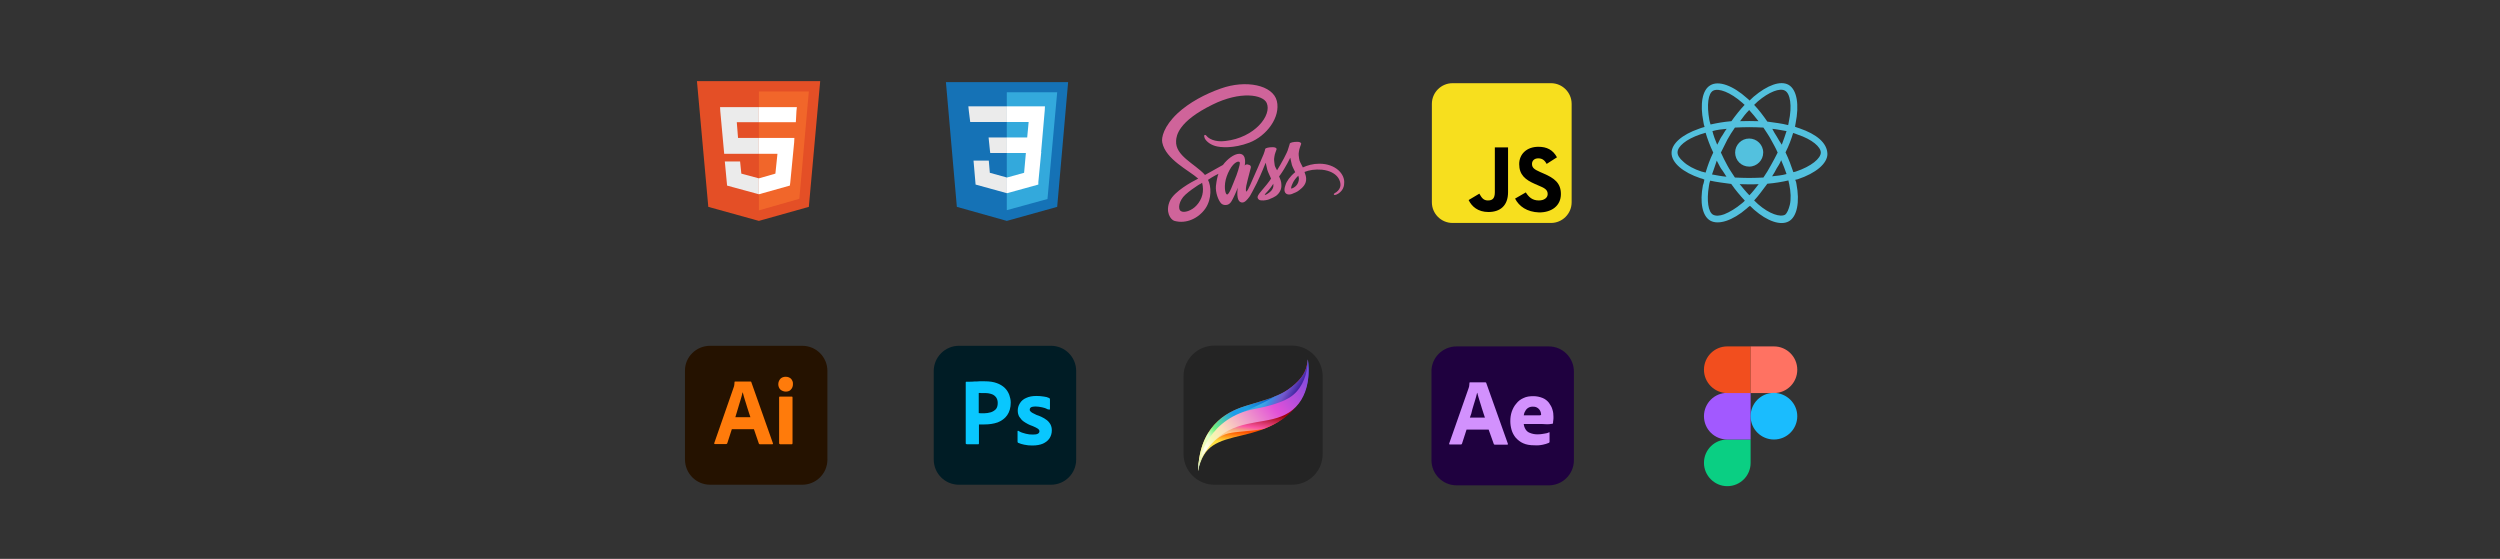 <?xml version="1.0" encoding="utf-8"?>
<!-- Generator: Adobe Illustrator 28.0.0, SVG Export Plug-In . SVG Version: 6.00 Build 0)  -->
<svg version="1.1" id="Layer_1" xmlns="http://www.w3.org/2000/svg" xmlns:xlink="http://www.w3.org/1999/xlink" x="0px" y="0px"
	 viewBox="0 0 1211 270.7" style="enable-background:new 0 0 1211 270.7;" xml:space="preserve">
<rect x="0" y="0" width="1211" height="270.7" fill="#333333" stroke="none"/>
<style type="text/css">
	.st0{fill:#F7DF1E;}
	.st1{fill:#53C1DE;}
	.st2{fill:#CF649A;}
	.st3{fill:#E44F26;}
	.st4{fill:#F1662A;}
	.st5{fill:#EBEBEB;}
	.st6{fill:#FFFFFF;}
	.st7{fill:#1572B6;}
	.st8{fill:#33A9DC;}
	.st9{fill:#0ACF83;}
	.st10{fill:#A259FF;}
	.st11{fill:#F24E1E;}
	.st12{fill:#FF7262;}
	.st13{fill:#1ABCFE;}
	.st14{fill:#001C25;}
	.st15{fill:#09C7FE;}
	.st16{fill:#251200;}
	.st17{fill:#FF7B0B;}
	.st18{fill:#1F013F;}
	.st19{fill:#D291FD;}
	.st20{fill:#242424;}
	.st21{fill:url(#SVGID_1_);}
	.st22{fill:url(#SVGID_00000113323555873294647290000009782333388133818529_);}
	.st23{fill:url(#SVGID_00000077311384140545477680000001710736612898607748_);}
	.st24{fill:url(#SVGID_00000115481609732175679990000016096767667380829087_);}
	.st25{fill:url(#SVGID_00000159469351586626274170000013933389549643454592_);}
	.st26{fill:url(#SVGID_00000125593277686260254160000012377121259768214199_);}
	.st27{fill:url(#SVGID_00000169533239595266771420000006574396569571730055_);}
</style>
<g>
	<g>
		<path class="st0" d="M751.3,108h-47.7c-5.5,0-10-4.5-10-10V50.3c0-5.5,4.5-10,10-10h47.7c5.5,0,10,4.5,10,10V98
			C761.3,103.5,756.8,108,751.3,108z"/>
		<path d="M711.4,96.9l5.2-3.1c1,1.8,1.9,3.3,4.1,3.3c2.1,0,3.4-0.8,3.4-4V71.4h6.4v21.7c0,6.6-3.9,9.6-9.5,9.6
			C715.9,102.7,712.9,100,711.4,96.9 M733.9,96.2l5.2-3c1.4,2.2,3.1,3.9,6.3,3.9c2.6,0,4.3-1.3,4.3-3.1c0-2.2-1.7-3-4.6-4.2
			l-1.6-0.7c-4.6-2-7.6-4.4-7.6-9.6c0-4.8,3.6-8.4,9.3-8.4c4,0,7,1.4,9,5.1l-5,3.2c-1.1-2-2.3-2.7-4.1-2.7c-1.9,0-3,1.2-3,2.7
			c0,1.9,1.2,2.7,3.9,3.9l1.6,0.7c5.4,2.3,8.5,4.7,8.5,10c0,5.7-4.5,8.9-10.5,8.9C739.6,102.7,735.8,99.9,733.9,96.2"/>
	</g>
	<g>
		<path class="st1" d="M885.2,74.6c-0.1-5.4-5.3-9.6-13.4-12.4c-0.8-0.2-1.7-0.6-2.3-0.8c0.1-0.6,0.2-1.1,0.3-1.7
			c1.8-8.9,0.7-16.2-3.4-18.6c-3.9-2.2-10.3,0.1-17,5.8c-0.7,0.6-1.2,1.1-1.9,1.8c-0.3-0.3-0.8-0.8-1.2-1.1
			c-6.9-6.2-13.8-8.7-17.8-6.3c-3.9,2.2-5.1,9.1-3.4,17.6c0.1,0.9,0.3,1.7,0.6,2.6c-1,0.2-1.9,0.6-2.8,0.9
			c-8.1,2.8-13.2,7.2-13.2,11.7c0,4.8,5.6,9.4,13.9,12.2c0.7,0.2,1.3,0.3,2,0.7c-0.2,0.9-0.3,1.8-0.7,2.7c-1.6,8.3-0.3,15,3.6,17.2
			c4,2.2,10.9-0.1,17.6-5.9c0.6-0.6,1-0.9,1.6-1.3c0.7,0.7,1.3,1.2,2,1.9c6.4,5.6,12.9,7.8,16.8,5.6c4-2.2,5.4-9.4,3.7-18.1
			c-0.1-0.7-0.2-1.2-0.6-2c0.6-0.1,0.9-0.2,1.3-0.3C879.6,83.9,885.2,79.2,885.2,74.6z M851.5,49.1c5.4-4.6,10.7-6.6,13.1-5.2
			c2.6,1.3,3.6,7.4,1.9,15.1c-0.1,0.6-0.2,1-0.3,1.6c-3.1-0.8-6.6-1.2-10.1-1.7c-2-2.9-4.1-5.7-6.4-8.1
			C850.3,50.2,850.8,49.8,851.5,49.1z M833.7,81.7c1.1,1.4,1.7,2.6,2.6,3.9c-2.3-0.2-4.9-0.7-7-1.1c0.7-2.1,1.6-4.4,2.3-6.7
			C832.3,79,832.9,80.5,833.7,81.7z M829.5,63.5c2.1-0.6,4.5-0.9,6.9-1.1c-1,1.2-1.6,2.6-2.5,3.8c-0.8,1.2-1.3,2.6-2.1,3.9
			C830.9,68,830,65.6,829.5,63.5z M833.6,73.9c1-2,2-4,3.1-6.2c1.1-2,2.3-3.9,3.7-5.9c2.2-0.1,4.7-0.2,6.9-0.2s4.7,0.1,6.9,0.2
			c1.2,1.9,2.6,3.8,3.7,5.9c1.1,2,2.2,3.9,3.2,6.2c-1,2.1-2.2,4.2-3.3,6.2s-2.2,3.9-3.6,5.9c-2.2,0.1-4.7,0.2-6.9,0.2
			s-4.7-0.1-6.9-0.2c-1.2-1.9-2.6-3.8-3.7-5.9C835.6,78.1,834.6,76.1,833.6,73.9z M860.6,81.6c0.8-1.2,1.6-2.5,2.2-4
			c1,2.2,1.9,4.7,2.6,6.7c-2.1,0.6-4.7,0.9-7,1.1C859.2,84.2,860,82.8,860.6,81.6z M860.7,66.2c-0.8-1.2-1.6-2.6-2.2-3.8
			c2.3,0.2,4.8,0.8,6.9,1.1c-0.7,2-1.3,4.1-2.3,6.6C862.2,68.8,861.4,67.4,860.7,66.2z M847.3,53.3c1.6,1.7,2.9,3.4,4.5,5.4
			c-2.9-0.1-6-0.1-8.9,0C844.3,56.7,845.8,54.8,847.3,53.3z M829.9,43.9c2.6-1.3,8.2,0.7,14.1,5.9c0.3,0.3,0.8,0.7,1.1,1
			c-2.1,2.2-4.4,5.1-6.4,7.9c-3.6,0.3-7,0.9-10.1,1.6c-0.3-0.7-0.4-1.5-0.6-2.2C826.7,50.8,827.4,45.2,829.9,43.9z M826.2,83.6
			c-0.6-0.2-1.3-0.3-2-0.5c-3.7-1.2-6.8-2.9-8.8-4.8c-1.9-1.6-2.8-3.1-2.8-4.5c0-2.8,4-6.3,11-8.7c0.9-0.2,1.8-0.6,2.6-0.8
			c0.9,3,2.1,6.3,3.7,9.6C828.3,77.1,827.1,80.6,826.2,83.6z M843.9,98.4c-3.1,2.6-6,4.3-8.7,5.4c-2.2,0.8-4.1,0.9-5.4,0.2
			c-2.3-1.3-3.2-6.7-2-13.9c0.1-0.9,0.3-1.7,0.6-2.6c3,0.7,6.6,1.1,10.2,1.6c2,2.9,4.4,5.7,6.6,8.1
			C844.6,97.8,844.3,98.1,843.9,98.4z M847.4,94.6c-1.6-1.6-3-3.4-4.7-5.4c1.3,0,2.9,0.1,4.5,0.1s3,0,4.7-0.1
			C850.3,91.3,848.8,93.2,847.4,94.6z M867,99.2c-0.6,2.3-1.3,4-2.3,4.8c-2.3,1.3-7.6-0.3-13.1-5.1c-0.7-0.6-1.2-1.1-1.9-1.8
			c2.1-2.2,4.1-5.1,6.4-8.1c3.7-0.3,7.2-0.9,10.2-1.6c0.1,0.7,0.3,1.3,0.4,1.8C867.5,93,867.6,96.5,867,99.2z M868.7,83.4
			c-1-3-2.2-6.3-3.8-9.6c1.6-3.1,2.8-6.4,3.7-9.4c0.8,0.2,1.6,0.6,2.2,0.8c7,2.3,11.2,6,11.2,8.7c0,2.8-4.6,6.7-12.1,9.2
			C869.6,83.2,869,83.3,868.7,83.4z"/>
		<path class="st1" d="M847.3,67.1c3.7,0,6.8,3,6.8,6.8c0,3.7-3,6.8-6.8,6.8s-6.8-3-6.8-6.8C840.5,70.2,843.5,67.1,847.3,67.1"/>
	</g>
	<g>
		<path class="st2" d="M639.1,79.3c-3.2,0-5.8,0.8-8,1.8c-0.8-1.7-1.7-3-1.8-4.2s-0.4-2-0.1-3.5c0.1-1.4,1.1-3.5,1.1-3.8
			c0-0.1-0.1-0.9-2-0.9c-1.8,0-3.3,0.4-3.5,0.8c-0.1,0.5-0.5,1.6-0.8,2.6c-0.3,1.6-3.5,7.4-5.4,10.4c-0.7-1.2-1.2-2.2-1.2-3
			c-0.1-1.2-0.4-2-0.1-3.5c0.1-1.4,1.1-3.5,1.1-3.8c0-0.1-0.1-0.9-2-0.9c-1.8,0-3.3,0.4-3.5,0.8c-0.1,0.5-0.4,1.6-0.8,2.6
			c-0.4,1.1-4.7,10.8-5.8,13.3c-0.5,1.3-1.1,2.4-1.4,3c-0.4,0.7,0,0,0,0.1c-0.3,0.5-0.5,0.9-0.5,0.9l0,0c-0.3,0.4-0.5,0.8-0.7,0.8
			s-0.3-1.2,0-2.8c0.7-3.3,2.2-8.5,2.2-8.8c0-0.1,0.3-1.1-1.1-1.4c-1.3-0.5-1.7,0.3-1.8,0.3s-0.1,0.3-0.1,0.3s1.4-5.9-2.6-5.9
			c-2.6,0-6,2.8-7.9,5.4c-1.1,0.7-3.4,1.8-5.9,3.3c-0.9,0.5-2,1.1-2.9,1.6l-0.1-0.3c-5-5.3-14.2-9.1-13.8-16.2
			c0.1-2.6,1.1-9.5,17.6-17.6c13.5-6.7,24.5-4.9,26.3-0.8c2.6,5.9-5.8,16.8-20,18.4c-5.4,0.7-8.2-1.4-8.9-2.2
			c-0.7-0.8-0.8-0.8-1.2-0.7c-0.4,0.3-0.1,0.9,0,1.4c0.4,1.1,2.1,3,5.1,3.9c2.6,0.8,8.9,1.3,16.6-1.6c8.5-3.3,15.2-12.5,13.3-20.2
			s-15-10.4-27.2-6c-7.4,2.6-15.2,6.7-20.9,12c-6.7,6.3-7.9,11.8-7.4,14.1c1.6,8.2,12.9,13.5,17.4,17.5c-0.3,0.1-0.4,0.3-0.7,0.4
			c-2.2,1.1-10.8,5.7-13,10.4c-2.4,5.4,0.4,9.2,2.2,9.7c5.8,1.6,11.7-1.3,15-6c3.2-4.7,2.8-10.9,1.3-13.8v-0.1l1.7-1.1
			c1.2-0.7,2.2-1.3,3.3-1.8c-0.5,1.4-0.9,3.3-1.2,5.9c-0.3,3,1.1,7,2.6,8.5c0.8,0.7,1.6,0.7,2.1,0.7c2,0,2.8-1.6,3.7-3.4
			c1.2-2.4,2.2-5,2.2-5s-1.3,7.2,2.2,7.2c1.3,0,2.6-1.7,3.2-2.5l0,0c0,0,0,0,0.1-0.1c0.1-0.3,0.3-0.4,0.3-0.4l0,0
			c0.5-0.9,1.7-3,3.4-6.4c2.2-4.5,4.3-9.9,4.3-9.9s0.3,1.3,0.8,3.5c0.4,1.3,1.2,2.8,1.8,4.2c-0.5,0.8-0.8,1.2-0.8,1.2l0,0
			c-0.4,0.5-0.9,1.2-1.3,1.7c-1.7,2.1-3.9,4.5-4.2,5.3c-0.4,0.8-0.3,1.4,0.4,2c0.5,0.4,1.3,0.4,2.2,0.4c1.6-0.1,2.8-0.5,3.3-0.8
			c0.9-0.3,1.8-0.8,2.8-1.4c1.7-1.3,2.8-3.2,2.6-5.5c0-1.3-0.5-2.6-1.1-3.9c0.1-0.3,0.3-0.4,0.5-0.7c2.8-3.9,4.9-8.4,4.9-8.4
			s0.3,1.3,0.8,3.5c0.4,1.2,1.1,2.4,1.6,3.5c-2.6,2.1-4.2,4.5-4.7,6.2c-1.1,2.9-0.3,4.3,1.3,4.6c0.7,0.1,1.7-0.1,2.4-0.5
			c0.9-0.3,2-0.8,3-1.6c1.7-1.3,3.4-3,3.3-5.5c0-1.1-0.4-2.2-0.8-3.3c2.2-0.9,5-1.4,8.5-1.1c7.8,0.9,9.2,5.8,8.9,7.8s-2,3.2-2.5,3.4
			c-0.5,0.4-0.7,0.4-0.7,0.7c0.1,0.4,0.3,0.4,0.8,0.3c0.7-0.1,4.1-1.7,4.2-5.4C651.7,84.5,647.1,79.3,639.1,79.3z M579.7,99.4
			c-2.5,2.8-6.2,3.8-7.6,2.9c-1.7-0.9-1.1-5.1,2.1-8c2-1.8,4.3-3.4,6-4.5c0.4-0.3,0.9-0.5,1.6-0.9c0.1-0.1,0.1-0.1,0.1-0.1
			c0.1-0.1,0.3-0.1,0.4-0.3C583.4,92.8,582.3,96.5,579.7,99.4z M598.2,86.8c-0.9,2.1-2.8,7.8-3.9,7.4c-0.9-0.3-1.6-4.5-0.1-8.7
			c0.7-2.1,2.1-4.6,3-5.5c1.4-1.6,2.9-2.1,3.3-1.4C601,79.3,598.9,85.3,598.2,86.8z M613.6,94.1c-0.4,0.1-0.8,0.4-0.9,0.3
			s0.1-0.4,0.1-0.4s2-2.1,2.6-3c0.4-0.5,0.9-1.2,1.4-2v0.3C617.2,91.8,614.8,93.4,613.6,94.1z M625.6,91.4c-0.3-0.3-0.3-0.8,0.7-2.9
			c0.4-0.8,1.2-2.1,2.6-3.4c0.1,0.5,0.3,1.1,0.3,1.4C629.1,89.7,626.9,90.9,625.6,91.4z"/>
	</g>
	<g>
		<polygon class="st3" points="343.1,100.2 337.6,39.3 397.3,39.3 391.8,100.2 367.6,107 		"/>
		<polygon class="st4" points="367.6,101.9 387.2,96.3 391.8,44.3 367.6,44.3 		"/>
		<polygon class="st5" points="367.6,66.8 357.5,66.8 356.9,59.2 367.6,59.2 367.6,51.9 367.6,51.9 348.8,51.9 348.9,53.8 
			350.8,74.5 367.6,74.5 		"/>
		<polygon class="st5" points="367.6,86.4 367.6,86.4 359.1,84.1 358.5,78.2 354.5,78.2 351.1,78.2 352.2,89.9 367.6,94.1 
			367.6,94.1 		"/>
		<polygon class="st6" points="367.6,66.8 367.6,74.5 376.6,74.5 375.6,84.1 367.6,86.4 367.6,94.1 382.6,89.9 382.8,88.5 
			384.7,68.9 384.8,66.8 382.8,66.8 		"/>
		<polygon class="st6" points="367.6,51.9 367.6,56.5 367.6,59.2 367.6,59.2 385.5,59.2 385.5,59.2 385.5,59.2 385.6,57.6 
			385.8,53.8 386,51.9 		"/>
	</g>
	<g>
		<polygon class="st7" points="463.5,100.2 458.2,39.8 517.4,39.8 512.1,100.2 487.7,107 		"/>
		<polygon class="st8" points="487.7,101.8 507.4,96.4 512.1,44.7 487.7,44.7 		"/>
		<g transform="translate(6.274 16.198)">
			<polygon class="st6" points="481.5,50.4 491.3,50.4 492,42.9 481.5,42.9 481.5,35.3 481.5,35.3 499.9,35.3 499.8,37.3 498,57.9 
				481.5,57.9 			"/>
			<polygon class="st5" points="481.5,69.8 481.5,69.8 473.2,67.5 472.7,61.6 468.7,61.6 465.3,61.6 466.3,73.2 481.5,77.4 
				481.5,77.4 			"/>
			<polygon class="st6" points="490.7,57.5 489.8,67.5 481.5,69.8 481.5,77.4 496.7,73.2 496.7,72 498.1,57.5 			"/>
			<polygon class="st5" points="481.5,35.3 481.5,39.9 481.5,42.8 481.5,42.9 463.7,42.9 463.7,42.9 463.7,42.9 463.5,41.3 
				463,37.3 462.8,35.3 			"/>
			<polygon class="st5" points="481.5,50.4 481.5,55 481.5,57.9 481.5,57.9 473.4,57.9 473.4,57.9 473.4,57.9 473.2,56.3 
				472.8,52.4 472.6,50.4 			"/>
		</g>
	</g>
</g>
<g>
	<path class="st9" d="M836.7,235.5c6.2,0,11.3-5,11.3-11.3v-11.3h-11.3c-6.2,0-11.3,5-11.3,11.3
		C825.4,230.4,830.5,235.5,836.7,235.5z"/>
	<path class="st10" d="M825.4,201.6c0-6.2,5-11.3,11.3-11.3H848v22.6h-11.3C830.5,212.9,825.4,207.9,825.4,201.6z"/>
	<path class="st11" d="M825.4,179.1c0-6.2,5-11.3,11.3-11.3H848v22.6h-11.3C830.5,190.4,825.4,185.3,825.4,179.1z"/>
	<path class="st12" d="M848,167.8h11.3c6.2,0,11.3,5,11.3,11.3c0,6.2-5,11.3-11.3,11.3H848V167.8z"/>
	<path class="st13" d="M870.6,201.6c0,6.2-5,11.3-11.3,11.3c-6.2,0-11.3-5-11.3-11.3c0-6.2,5-11.3,11.3-11.3
		C865.5,190.4,870.6,195.4,870.6,201.6z"/>
</g>
<g>
	<g id="Surfaces_00000179606063131455305970000011748927207468508806_">
		<g id="Photo_Surface">
			<g id="Outline_no_shadow_00000049219826463522490170000015189055986717134470_">
				<path class="st14" d="M464.5,167.5h44.6c6.8,0,12.2,5.5,12.2,12.2v42.9c0,6.8-5.5,12.2-12.2,12.2h-44.6
					c-6.8,0-12.2-5.5-12.2-12.2v-42.9C452.3,173,457.8,167.5,464.5,167.5z"/>
			</g>
		</g>
	</g>
	<g id="Outlined_Mnemonics_Logos_00000114752873524692164800000015947328522091821236_">
		<g id="Ps">
			<path class="st15" d="M467.8,214.8v-29.6c0-0.2,0.1-0.3,0.3-0.3c0.5,0,1,0,1.6,0c0.7,0,1.4,0,2.2-0.1c0.8,0,1.6,0,2.5-0.1
				c0.9,0,1.8,0,2.6,0c2.4,0,4.3,0.3,5.9,0.9c1.4,0.5,2.8,1.3,3.9,2.4c0.9,0.9,1.6,2,2.1,3.3c0.4,1.2,0.7,2.4,0.7,3.7
				c0,2.5-0.6,4.5-1.7,6.1s-2.8,2.8-4.6,3.5c-2,0.7-4.1,1-6.5,1c-0.7,0-1.2,0-1.4,0c-0.3,0-0.7,0-1.2,0v9.2c0,0.2-0.1,0.4-0.3,0.4
				h-0.1h-5.5C468,215.1,467.8,215,467.8,214.8z M474.1,190.4v9.7c0.4,0,0.8,0.1,1.1,0.1h1.5c1.1,0,2.2-0.2,3.3-0.5
				c0.9-0.3,1.7-0.8,2.4-1.5c0.6-0.7,0.9-1.7,0.9-3c0-0.9-0.2-1.8-0.7-2.6c-0.5-0.7-1.2-1.3-2-1.6c-1.1-0.4-2.2-0.6-3.4-0.6
				c-0.7,0-1.4,0-2,0C474.7,190.3,474.3,190.3,474.1,190.4L474.1,190.4z"/>
			<path class="st15" d="M507.6,198.3c-0.9-0.5-1.8-0.8-2.8-1c-1.1-0.2-2.1-0.4-3.2-0.4c-0.6,0-1.2,0.1-1.7,0.2
				c-0.4,0.1-0.7,0.3-0.9,0.6c-0.1,0.2-0.2,0.5-0.2,0.8s0.1,0.5,0.3,0.7c0.3,0.3,0.6,0.6,1,0.8c0.7,0.3,1.4,0.7,2,1
				c1.6,0.5,3.1,1.2,4.4,2.1c1,0.6,1.7,1.4,2.3,2.4c0.5,0.9,0.7,1.9,0.7,3c0,1.4-0.4,2.7-1.1,3.8c-0.8,1.2-1.9,2-3.2,2.6
				c-1.4,0.6-3.1,0.9-5.2,0.9c-1.3,0-2.6-0.1-3.9-0.4c-1-0.2-2-0.5-2.9-0.9c-0.2-0.1-0.3-0.3-0.3-0.5v-5c0-0.1,0-0.2,0.1-0.3
				s0.2,0,0.3,0c1.1,0.7,2.3,1.1,3.6,1.4c1.1,0.3,2.2,0.4,3.4,0.4c1.1,0,1.9-0.1,2.4-0.4c0.5-0.2,0.8-0.7,0.8-1.2
				c0-0.4-0.2-0.8-0.7-1.2s-1.4-0.8-2.8-1.4c-1.5-0.5-2.8-1.2-4.1-2.1c-0.9-0.6-1.6-1.5-2.2-2.4c-0.5-0.9-0.7-1.9-0.7-2.9
				c0-1.2,0.3-2.4,1-3.5c0.7-1.2,1.8-2.1,3-2.6c1.4-0.7,3.1-1,5.1-1c1.2,0,2.4,0.1,3.6,0.3c0.9,0.1,1.7,0.3,2.5,0.7
				c0.1,0,0.2,0.1,0.3,0.3c0,0.1,0.1,0.2,0.1,0.3v4.7c0,0.1-0.1,0.2-0.1,0.3C507.8,198.3,507.7,198.3,507.6,198.3z"/>
		</g>
	</g>
</g>
<g>
	<g id="Surfaces">
		<g id="Drawing_Surface">
			<g id="Outline_no_shadow">
				<path class="st16" d="M344,167.5h44.6c6.8,0,12.2,5.5,12.2,12.2v42.9c0,6.8-5.5,12.2-12.2,12.2H344c-6.8,0-12.2-5.5-12.2-12.3
					v-42.9C331.7,173,337.2,167.5,344,167.5z"/>
			</g>
		</g>
	</g>
	<g id="Outlined_Mnemonics_Logos">
		<g id="Ai">
			<path class="st17" d="M365.2,207.9h-10.7l-2.2,6.8c-0.1,0.3-0.3,0.4-0.6,0.4h-5.4c-0.3,0-0.4-0.2-0.3-0.5l9.3-26.7
				c0.1-0.3,0.2-0.6,0.3-0.9c0.1-0.6,0.2-1.2,0.2-1.9c0-0.1,0.1-0.3,0.2-0.3h0.1h7.4c0.2,0,0.4,0.1,0.4,0.2l10.5,29.7
				c0.1,0.3,0,0.5-0.3,0.5h-6c-0.2,0-0.4-0.1-0.5-0.3L365.2,207.9z M356.2,202.1h7.3c-0.2-0.6-0.4-1.3-0.7-2.1
				c-0.3-0.8-0.5-1.6-0.8-2.5s-0.6-1.8-0.8-2.6s-0.6-1.7-0.8-2.6c-0.2-0.8-0.4-1.6-0.6-2.2h-0.1c-0.3,1.2-0.6,2.5-1,3.7
				c-0.4,1.4-0.9,2.8-1.3,4.3C357,199.5,356.6,200.9,356.2,202.1L356.2,202.1z"/>
			<path class="st17" d="M380.6,189.7c-0.9,0-1.9-0.4-2.6-1c-0.7-0.7-1-1.7-1-2.6c0-1,0.4-1.9,1-2.6c0.7-0.7,1.6-1,2.6-1
				c1.1,0,2,0.4,2.6,1c0.6,0.7,1,1.6,0.9,2.6c0,1-0.3,1.9-1,2.6C382.6,189.4,381.6,189.7,380.6,189.7z M377.4,214.7v-22.2
				c0-0.3,0.1-0.4,0.4-0.4h5.7c0.3,0,0.4,0.1,0.4,0.4v22.2c0,0.3-0.1,0.5-0.4,0.5h-5.6C377.6,215.1,377.4,215,377.4,214.7z"/>
		</g>
	</g>
</g>
<g>
	<g id="Surfaces_00000106836446574213898650000016574608340096819377_">
		<g id="Video_Audio_Surface">
			<g id="Outline_no_shadow_00000166667532410564503060000008025357301039342768_">
				<path class="st18" d="M705.6,167.8h44.6c6.8,0,12.2,5.5,12.2,12.2v42.9c0,6.8-5.5,12.2-12.2,12.2h-44.6
					c-6.8,0-12.2-5.5-12.2-12.2V180C693.3,173.3,698.8,167.8,705.6,167.8z"/>
			</g>
		</g>
	</g>
	<g id="Outlined_Mnemonics_Logos_00000140712301551757523530000005957473929481959603_">
		<g id="Ae">
			<path class="st19" d="M721.1,208.1h-10.7l-2.2,6.8c-0.1,0.3-0.3,0.4-0.5,0.4h-5.4c-0.3,0-0.4-0.2-0.3-0.5l9.3-26.5
				c0.1-0.3,0.2-0.5,0.3-0.9c0.1-0.6,0.2-1.2,0.2-1.9c0-0.1,0.1-0.3,0.2-0.3h0.1h7.4c0.2,0,0.3,0.1,0.4,0.2l10.5,29.5
				c0.1,0.3,0,0.5-0.3,0.5h-6c-0.2,0-0.4-0.1-0.5-0.3L721.1,208.1z M712,202.3h7.3c-0.2-0.6-0.4-1.3-0.7-2.1s-0.5-1.6-0.8-2.5
				s-0.5-1.8-0.8-2.6c-0.3-0.9-0.5-1.7-0.8-2.6c-0.2-0.8-0.4-1.6-0.6-2.2h-0.1c-0.3,1.2-0.6,2.5-1,3.7c-0.4,1.4-0.9,2.8-1.3,4.3
				C712.9,199.8,712.5,201.1,712,202.3z"/>
			<path class="st19" d="M747.2,205.4h-9.1c0.1,0.9,0.4,1.8,0.9,2.6s1.2,1.4,2.1,1.7c1.2,0.5,2.4,0.7,3.7,0.7c1,0,2-0.1,3-0.3
				c0.9-0.1,1.8-0.3,2.6-0.7c0.1-0.1,0.2-0.1,0.2,0.2v4.4c0,0.1,0,0.2-0.1,0.3s-0.1,0.1-0.2,0.2c-0.9,0.4-1.9,0.7-2.9,0.9
				c-1.4,0.3-2.7,0.4-4.1,0.3c-2.2,0-4-0.3-5.5-1c-1.4-0.6-2.6-1.6-3.6-2.7c-0.9-1.1-1.6-2.4-2-3.8c-0.4-1.4-0.6-2.8-0.6-4.2
				c0-1.6,0.2-3.1,0.7-4.6c0.5-1.4,1.2-2.8,2.2-3.9c0.9-1.2,2.1-2.1,3.5-2.7c1.4-0.7,3-0.9,4.8-0.9c1.5,0,3,0.3,4.5,0.9
				c1.2,0.5,2.2,1.3,3,2.3c0.7,1,1.4,2.1,1.7,3.3c0.4,1.2,0.5,2.3,0.5,3.5c0,0.7,0,1.3-0.1,1.8s-0.1,0.9-0.1,1.2
				c0,0.2-0.2,0.4-0.4,0.4s-0.5,0-0.9,0.1c-0.5,0.1-1,0.1-1.7,0.1S748,205.4,747.2,205.4z M738.1,201.2h6.1c0.7,0,1.3,0,1.6,0
				c0.2,0,0.5-0.1,0.7-0.2v-0.3c0-0.4-0.1-0.7-0.2-1.1c-0.5-1.6-2-2.7-3.7-2.6c-1.6-0.1-3.1,0.7-3.8,2.2
				C738.4,199.8,738.2,200.5,738.1,201.2z"/>
		</g>
	</g>
</g>
<g>
	<g>
		<path class="st20" d="M625.8,234.8h-37.6c-8.2,0-14.9-6.7-14.9-14.9v-37.6c0-8.2,6.7-14.9,14.9-14.9h37.6
			c8.2,0,14.9,6.7,14.9,14.9v37.6C640.7,228.2,634.1,234.8,625.8,234.8z"/>
	</g>
	<g>
		
			<linearGradient id="SVGID_1_" gradientUnits="userSpaceOnUse" x1="606.7" y1="265.588" x2="605.433" y2="284.413" gradientTransform="matrix(1 0 0 1 0 -56)">
			<stop  offset="0" style="stop-color:#FD5200"/>
			<stop  offset="0.272" style="stop-color:#FFDC38"/>
			<stop  offset="0.963" style="stop-color:#F3FEAB"/>
		</linearGradient>
		<path class="st21" d="M604.6,196.3c-8.5,2.5-23.5,8.3-24.3,31.9c2.7-12.7,9.4-14.5,21.7-17.4c12.3-2.9,19-6.1,26.4-15
			c7.4-8.9,4.9-21.5,4.9-21.5c0,6.9-4.9,11.4-9.6,14.7C619.1,192.1,613.1,193.7,604.6,196.3z"/>
		<g>
			
				<linearGradient id="SVGID_00000039829698631315377310000008657196062272240036_" gradientUnits="userSpaceOnUse" x1="594.933" y1="227.113" x2="582.255" y2="276.036" gradientTransform="matrix(1 0 0 1 0 -56)">
				<stop  offset="0.407" style="stop-color:#9E010A"/>
				<stop  offset="0.624" style="stop-color:#FC56A4"/>
				<stop  offset="0.689" style="stop-color:#F2A780"/>
				<stop  offset="0.743" style="stop-color:#FFC78A"/>
			</linearGradient>
			<path style="fill:url(#SVGID_00000039829698631315377310000008657196062272240036_);" d="M580.3,228.1
				C580.3,228.1,580.3,228.1,580.3,228.1c0-0.6,0.1-1.2,0.1-1.8C580.4,227,580.3,227.6,580.3,228.1z"/>
			
				<linearGradient id="SVGID_00000073682934152813404990000013994597140832761262_" gradientUnits="userSpaceOnUse" x1="609.26" y1="86.019" x2="604.569" y2="52.293" gradientTransform="matrix(1 0 0 -1 0 272)">
				<stop  offset="0.407" style="stop-color:#9E010A"/>
				<stop  offset="0.624" style="stop-color:#FC56A4"/>
				<stop  offset="0.689" style="stop-color:#F2A780"/>
				<stop  offset="0.743" style="stop-color:#FFC78A"/>
			</linearGradient>
			<path style="fill:url(#SVGID_00000073682934152813404990000013994597140832761262_);" d="M612,207.8c-6.4,1.2-12.9,1.1-17.2,2.2
				c-7.6,2-13.9,11-14.5,18.1c0-0.6,0.1-1.2,0.1-1.8c0.8-7.7,7.9-20.3,23.4-27.2c4.9-2.2,9.4-4.5,13.3-6.9c2.5-1,4.7-2.1,6.6-3.4
				c4.7-3.3,9.6-7.8,9.6-14.7c0,0,0.4,10.3-2.9,19.2c-0.5,0.8-1,1.7-1.6,2.4C624.3,201.6,619,205.2,612,207.8z"/>
		</g>
		
			<linearGradient id="SVGID_00000044170242863298702610000003241927384675695790_" gradientUnits="userSpaceOnUse" x1="618.859" y1="249.19" x2="583.2" y2="274.892" gradientTransform="matrix(1 0 0 1 0 -56)">
			<stop  offset="7.537688e-02" style="stop-color:#0C64CC"/>
			<stop  offset="0.335" style="stop-color:#1F9FE3"/>
			<stop  offset="0.485" style="stop-color:#1B9DEB"/>
			<stop  offset="0.757" style="stop-color:#72F07F"/>
			<stop  offset="0.858" style="stop-color:#DBFEC8"/>
			<stop  offset="0.991" style="stop-color:#F6F9B1"/>
		</linearGradient>
		<path style="fill:url(#SVGID_00000044170242863298702610000003241927384675695790_);" d="M580.5,226c0,0.7-0.1,1.4-0.1,2.1
			C580.3,227.5,580.3,226.8,580.5,226c1.5-21.8,15.9-27.3,24.2-29.8c8.5-2.5,14.5-4.2,19.2-7.4c4.7-3.3,9.6-7.8,9.6-14.7
			c0,0,2.5,12.7-4.9,21.5c-7.4,8.9-13.6,5.2-25.9,8.1C591.4,206.5,581.6,218.3,580.5,226z"/>
		<g>
			
				<linearGradient id="SVGID_00000066508966685970052050000010562722989447812753_" gradientUnits="userSpaceOnUse" x1="617.813" y1="263.664" x2="602.463" y2="254.527" gradientTransform="matrix(1 0 0 1 0 -56)">
				<stop  offset="2.512563e-02" style="stop-color:#4226A2"/>
				<stop  offset="0.277" style="stop-color:#7357CB"/>
				<stop  offset="0.472" style="stop-color:#4783DF"/>
				<stop  offset="0.523" style="stop-color:#3B8FE4"/>
				<stop  offset="0.58" style="stop-color:#3B9DE4"/>
				<stop  offset="0.656" style="stop-color:#3BA7E4"/>
				<stop  offset="0.741" style="stop-color:#3BABE4"/>
			</linearGradient>
			<path style="fill:url(#SVGID_00000066508966685970052050000010562722989447812753_);" d="M599.5,205.1c11.6-2.2,18.8-2,26.8-10.5
				c8-8.5,7.1-20.5,7.1-20.5c0,6.9-4.9,11.4-9.6,14.7c-2,1.4-4.2,2.4-6.6,3.4c-3.9,2.4-9.2,4.8-14.2,7
				c-15.5,6.9-21.7,19.4-22.5,27.1c0,0.6-0.1,1.2-0.1,1.8C580.9,221.1,588,207.3,599.5,205.1z"/>
			
				<linearGradient id="SVGID_00000011749722808908926130000008966848086987718829_" gradientUnits="userSpaceOnUse" x1="599.432" y1="294.566" x2="584.228" y2="285.516" gradientTransform="matrix(1 0 0 1 0 -56)">
				<stop  offset="0" style="stop-color:#4226A2"/>
				<stop  offset="0.322" style="stop-color:#7357CB"/>
				<stop  offset="0.628" style="stop-color:#3B8FE4"/>
			</linearGradient>
			<path style="fill:url(#SVGID_00000011749722808908926130000008966848086987718829_);" d="M580.3,228.1
				C580.3,228.1,580.3,228.1,580.3,228.1c0-0.6,0.1-1.2,0.1-1.8C580.4,227,580.3,227.6,580.3,228.1z"/>
		</g>
		
			<linearGradient id="SVGID_00000155123496791876064060000011824928004655242373_" gradientUnits="userSpaceOnUse" x1="634.628" y1="237.905" x2="581.592" y2="279.356" gradientTransform="matrix(1 0 0 1 0 -56)">
			<stop  offset="0" style="stop-color:#7C4ADF"/>
			<stop  offset="0.346" style="stop-color:#E251D8"/>
			<stop  offset="0.73" style="stop-color:#FCDFBC"/>
			<stop  offset="0.831" style="stop-color:#F6F8B0"/>
			<stop  offset="0.919" style="stop-color:#FFFFF2"/>
			<stop  offset="0.989" style="stop-color:#F6F8B0"/>
		</linearGradient>
		<path style="fill:url(#SVGID_00000155123496791876064060000011824928004655242373_);" d="M607.7,198.1c-21.2,4-27.5,22.7-27.3,30
			c0.5-7.1,6.7-15.2,14.7-19.6c11.8-6,24.1-2.7,32.6-11.4c8.5-8.7,5.8-23,5.8-23c0,6.9-2.5,13.4-7.1,17.2
			C621.8,195.2,612.8,197.1,607.7,198.1z"/>
	</g>
</g>
</svg>
